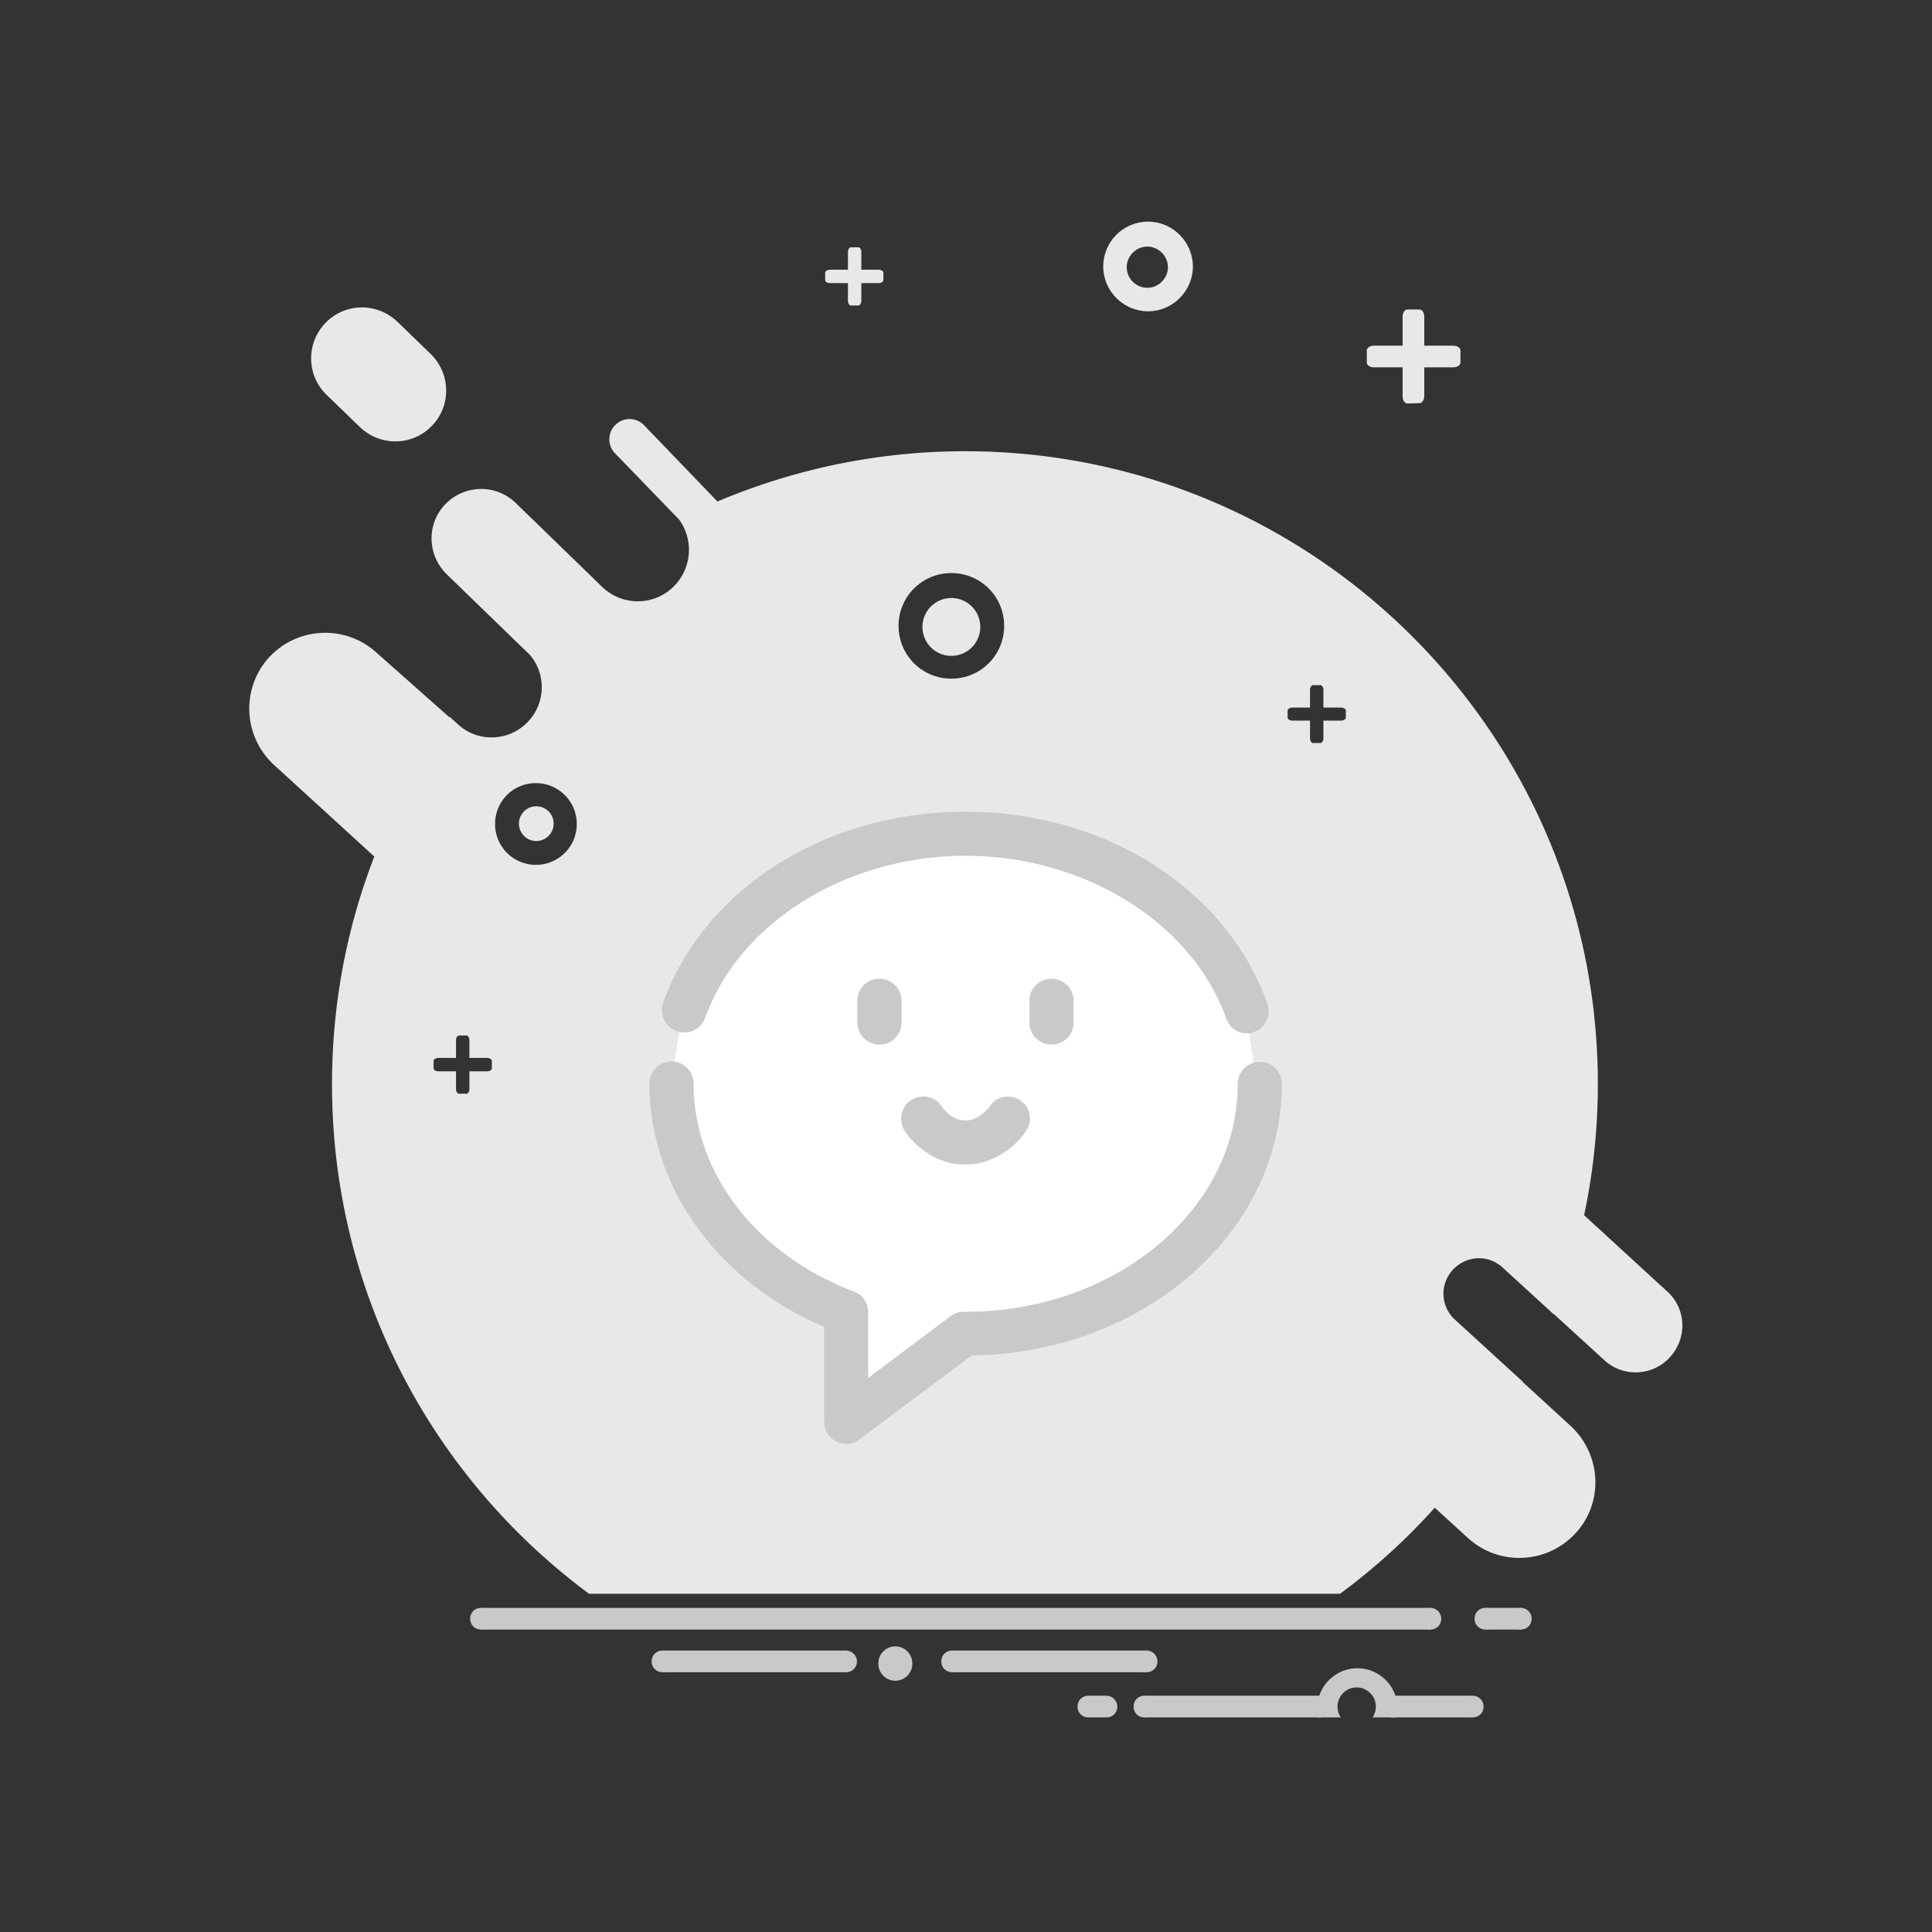 <svg xmlns="http://www.w3.org/2000/svg" width="200" height="200" class="icon" version="1.1" viewBox="0 0 1024 1024"><rect x="0" y="0" width="1024" height="1024" fill="#333333" stroke="none"/><path fill="#C9C9C9" d="M787.67 852.201h18.59v11.499h-18.59z"/><path fill="#C9C9C9" d="M793.035 857.951c0 3.26-2.489 5.749-5.749 5.749-3.258 0-5.749-2.489-5.749-5.749 0-3.256 2.491-5.749 5.749-5.749 3.258-0.002 5.749 2.683 5.749 5.749zM811.815 857.951c0 3.26-2.491 5.749-5.749 5.749-3.258 0-5.749-2.489-5.749-5.749 0-3.256 2.491-5.749 5.749-5.749 3.258-0.002 5.749 2.683 5.749 5.749zM254.924 852.201h503.427v11.499H254.924z"/><path fill="#C9C9C9" d="M763.908 857.951c0 3.26-2.493 5.749-5.749 5.749-3.258 0-5.749-2.489-5.749-5.749 0-3.256 2.491-5.749 5.749-5.749 3.256-0.002 5.749 2.683 5.749 5.749zM260.675 857.951c0 3.26-2.491 5.749-5.749 5.749-3.26 0-5.749-2.489-5.749-5.749 0-3.256 2.489-5.749 5.749-5.749 3.066-0.002 5.749 2.683 5.749 5.749z"/><path fill="#C9C9C9" d="M474.539 881.717m-9.007 0a9.007 9.007 0 1 0 18.013 0 9.007 9.007 0 1 0-18.013 0Z"/><path fill="#C9C9C9" d="M351.507 874.818h96.777v11.497h-96.777zM505.008 874.818h102.909v11.497h-102.909z"/><path fill="#C9C9C9" d="M356.874 880.565c0 3.256-2.489 5.749-5.749 5.749-3.26 0-5.749-2.493-5.749-5.749 0-3.256 2.489-5.749 5.749-5.749 3.258 0.002 5.749 2.685 5.749 5.749zM454.226 880.565c0 3.256-2.491 5.749-5.749 5.749-3.258 0-5.749-2.493-5.749-5.749 0-3.256 2.491-5.749 5.749-5.749 3.064 0.002 5.749 2.685 5.749 5.749zM510.373 880.565c0 3.256-2.489 5.749-5.749 5.749-3.256 0-5.749-2.493-5.749-5.749 0-3.256 2.493-5.749 5.749-5.749 3.068 0.002 5.749 2.685 5.749 5.749zM613.476 880.565c0 3.256-2.493 5.749-5.749 5.749-3.258 0-5.749-2.493-5.749-5.749 0-3.256 2.491-5.749 5.749-5.749 3.256 0.002 5.749 2.685 5.749 5.749z"/><path fill="#C9C9C9" d="M606.576 898.769h93.709v11.499h-93.709zM737.078 898.769h42.925v11.499h-42.925z"/><path fill="#C9C9C9" d="M612.323 904.518c0 3.256-2.489 5.749-5.749 5.749-3.26 0-5.749-2.493-5.749-5.749 0-3.256 2.489-5.749 5.749-5.749 3.066 0 5.749 2.685 5.749 5.749zM786.328 904.518c0 3.256-2.489 5.749-5.749 5.749-3.256 0-5.749-2.493-5.749-5.749 0-3.256 2.493-5.749 5.749-5.749 3.26 0 5.749 2.685 5.749 5.749zM710.632 910.269a10.149 10.149 0 0 1-1.722-5.749c0-5.557 4.598-10.157 10.155-10.157s10.155 4.602 10.155 10.157a10.147 10.147 0 0 1-1.724 5.749h12.648a19.287 19.287 0 0 0 0.573-4.79c0-11.689-9.58-21.271-21.269-21.271-11.691 0-21.275 9.582-21.275 21.271 0 1.534 0.196 3.256 0.577 4.79h11.881zM592.201 904.518c0 3.256-2.489 5.749-5.749 5.749h-9.58c-3.258 0-5.749-2.493-5.749-5.749 0-3.256 2.491-5.749 5.749-5.749h9.58c3.068 0 5.749 2.685 5.749 5.749z"/><path fill="#E9E8E8" d="M228.863 225.75c-10.349 10.73-27.403 10.924-38.137 0.573l-17.63-17.056c-10.73-10.347-10.922-27.403-0.575-38.135 10.349-10.732 27.403-10.924 38.137-0.573l17.63 17.054c10.73 10.541 10.922 27.597 0.575 38.137z"/><path fill="#E9E8E8" d="M774.065 192.213c0 1.342-1.726 2.491-3.833 2.491h-41.967c-2.107 0-3.835-1.149-3.835-2.491v-6.516c0-1.342 1.728-2.491 3.835-2.491h41.967c2.107 0 3.833 1.149 3.833 2.491v6.516z"/><path fill="#E9E8E8" d="M745.893 213.868c-1.342 0-2.491-1.726-2.491-3.831V167.874c0-2.107 1.151-3.833 2.491-3.833h6.516c1.342 0 2.491 1.726 2.491 3.833v41.969c0 2.107-1.151 3.833-2.491 3.833l-6.516 0.192z"/><path fill="#E9E8E8" d="M468.213 148.521c0 0.765-1.147 1.532-2.489 1.532h-25.871c-1.342 0-2.491-0.767-2.491-1.532v-4.025c0-0.767 1.151-1.534 2.491-1.534h25.871c1.344 0 2.489 0.767 2.489 1.534v4.025z"/><path fill="#E9E8E8" d="M450.967 161.934c-0.765 0-1.532-1.151-1.532-2.491V133.572c0-1.34 0.769-2.491 1.532-2.491h4.027c0.767 0 1.534 1.151 1.534 2.491v25.871c0 1.342-0.769 2.491-1.534 2.491h-4.027z"/><path fill="#E9E8E8" d="M608.49 117.476c-13.221 0-23.762 10.73-23.762 23.762s10.73 23.764 23.762 23.764 23.764-10.73 23.764-23.764-10.73-23.762-23.764-23.762z m-0.382 35.067c-6.132 0-10.922-4.982-10.922-10.924 0-5.94 4.98-10.924 10.922-10.924 5.94 0 10.922 4.984 10.922 10.924 0 5.942-4.982 10.924-10.922 10.924z"/><path fill="#E9E8E8" d="M504.243 332.297m-15.33 0a15.33 15.33 0 1 0 30.661 0 15.33 15.33 0 1 0-30.661 0Z"/><path fill="#E9E8E8" d="M284.245 436.548m-9.198 0a9.198 9.198 0 1 0 18.397 0 9.198 9.198 0 1 0-18.397 0Z"/><path fill="#E9E8E8" d="M883.68 684.522L839.606 644.088c4.79-22.419 7.283-45.802 7.283-69.561 0-185.122-150.243-335.363-335.365-335.363-46.567 0-90.834 9.582-131.269 26.636l-38.904-40.435c-4.025-4.217-10.922-4.406-15.137-0.192-4.215 4.025-4.406 10.922-0.192 15.139l33.917 35.069c7.666 10.541 6.901 25.106-2.299 34.878-10.347 10.924-27.595 11.308-38.519 0.769l-6.707-6.518-39.092-37.944c-10.541-10.155-27.022-9.772-37.177 0.575-10.157 10.349-9.776 27.022 0.573 37.179l44.268 42.925a26.528 26.528 0 0 1-0.767 34.878c-9.965 10.924-26.828 11.691-37.56 1.726l-4.213-3.833-0.196 0.192-38.707-34.302c-16.483-14.949-41.781-13.798-56.917 2.491-14.947 16.479-13.798 41.777 2.491 56.916l53.274 48.674c-14.563 37.56-22.421 78.184-22.421 120.73 0 110.763 53.66 208.884 136.254 270.016h398.025a332.915 332.915 0 0 0 50.208-45.612l17.632 16.099c16.481 14.945 41.777 13.796 56.916-2.493 15.141-16.289 13.798-41.775-2.491-56.914l-25.296-23.188v-0.196l-36.026-32.96c-7.666-6.897-8.241-18.782-1.151-26.448 7.089-7.666 18.78-8.238 26.446-1.149l27.213 24.912v-0.192l26.634 24.337c9.967 9.198 25.681 8.433 34.688-1.53 9.388-10.155 8.815-25.679-1.342-34.878z m-623.005-118.239c0 0.769-1.151 1.534-2.491 1.534h-9.392v9.388c0 1.346-0.765 2.493-1.532 2.493h-4.025c-0.767 0-1.532-1.149-1.532-2.493v-9.388h-9.39c-1.342 0-2.491-0.767-2.491-1.534v-4.023c0-0.769 1.151-1.534 2.491-1.534h9.39v-9.392c0-1.34 0.767-2.489 1.532-2.489h4.025c0.769 0 1.532 1.151 1.532 2.489v9.392h9.392c1.342 0 2.491 0.767 2.491 1.534v4.023z m23.378-107.891c-11.881 0-21.652-9.58-21.652-21.654 0-12.073 9.58-21.654 21.652-21.654 11.881 0 21.652 9.582 21.652 21.654s-9.772 21.654-21.652 21.654z m220.19-98.692c-15.524 0-27.98-12.456-27.98-27.978a27.888 27.888 0 0 1 27.98-27.976 27.888 27.888 0 0 1 27.978 27.976 27.888 27.888 0 0 1-27.978 27.978z m209.074 20.7c0 0.765-1.149 1.532-2.491 1.532h-9.39v9.39c0 1.342-0.767 2.491-1.532 2.491h-4.025c-0.767 0-1.534-1.151-1.534-2.491v-9.39h-9.39c-1.342 0-2.489-0.767-2.489-1.532v-3.831c0-0.769 1.149-1.536 2.489-1.536h9.39v-9.388c0-1.342 0.769-2.491 1.534-2.491h4.025c0.767 0 1.532 1.149 1.532 2.491v9.388h9.39c1.344 0 2.491 0.767 2.491 1.536v3.831z"/><path fill="#FFF" d="M664.832 574.526c0 76.269-68.99 137.978-153.884 137.978-4.6 0-9.008-0.196-13.413-0.577-9.392-0.769-26.828 13.413-38.523 21.656-2.297-14.567 0.196-27.982-11.114-33.154-23.764-10.157-90.836-69.755-90.836-125.904 0-76.273 68.988-137.978 153.884-137.978 84.898 0 153.886 61.897 153.886 137.978z"/><path fill="#C9C9C9" d="M679.398 574.526a11.619 11.619 0 0 0-11.689-11.693 11.621 11.621 0 0 0-11.695 11.693c0 66.687-64.772 120.728-144.109 120.728h-0.573c-2.491 0-5.175 0.573-7.471 2.301l-43.696 32.768v-31.236c0-0.577 0-1.152-0.192-1.726 0.959-5.367-2.105-10.926-7.473-12.842-51.55-19.545-84.896-62.854-84.896-110.19a11.615 11.615 0 0 0-11.689-11.689 11.615 11.615 0 0 0-11.691 11.689c0 54.812 36.028 104.637 92.562 128.97v50.208c0 4.408 2.489 8.435 6.514 10.541 1.726 0.767 3.45 1.152 5.175 1.152a12.061 12.061 0 0 0 7.091-2.301l59.406-44.459c90.834-1.147 164.425-65.153 164.425-143.915zM358.792 546.544c6.13 2.111 12.84-0.959 14.947-7.089 18.207-50.592 74.931-85.853 137.978-85.853 63.239 0 120.155 35.453 138.17 86.234 1.722 4.792 6.128 7.862 10.922 7.862 1.34 0 2.683-0.196 3.831-0.767 6.132-2.107 9.198-8.815 7.091-14.951-21.654-60.938-86.044-101.756-160.208-101.756-73.776 0-138.168 40.626-160.014 101.183-2.111 6.322 1.149 13.029 7.283 15.137z"/><path fill="#C9C9C9" d="M466.107 518.755a11.619 11.619 0 0 0-11.691 11.695v11.497c0 6.514 5.175 11.689 11.691 11.689s11.691-5.175 11.691-11.689v-11.497a11.623 11.623 0 0 0-11.691-11.695zM557.323 518.755a11.619 11.619 0 0 0-11.689 11.695v11.497a11.615 11.615 0 0 0 11.689 11.689 11.615 11.615 0 0 0 11.691-11.689v-11.497a11.619 11.619 0 0 0-11.691-11.695zM540.652 583.147c-5.367-3.45-12.648-2.109-16.099 3.258 0 0-5.175 7.474-12.84 7.474-7.473 0-12.075-6.709-12.456-7.285a11.72 11.72 0 0 0-16.097-3.641c-5.557 3.452-7.091 10.541-3.833 16.099 4.215 6.705 15.712 18.205 32.193 18.205 16.483 0 28.172-11.306 32.387-18.013 3.645-5.363 2.113-12.458-3.254-16.097z"/></svg>